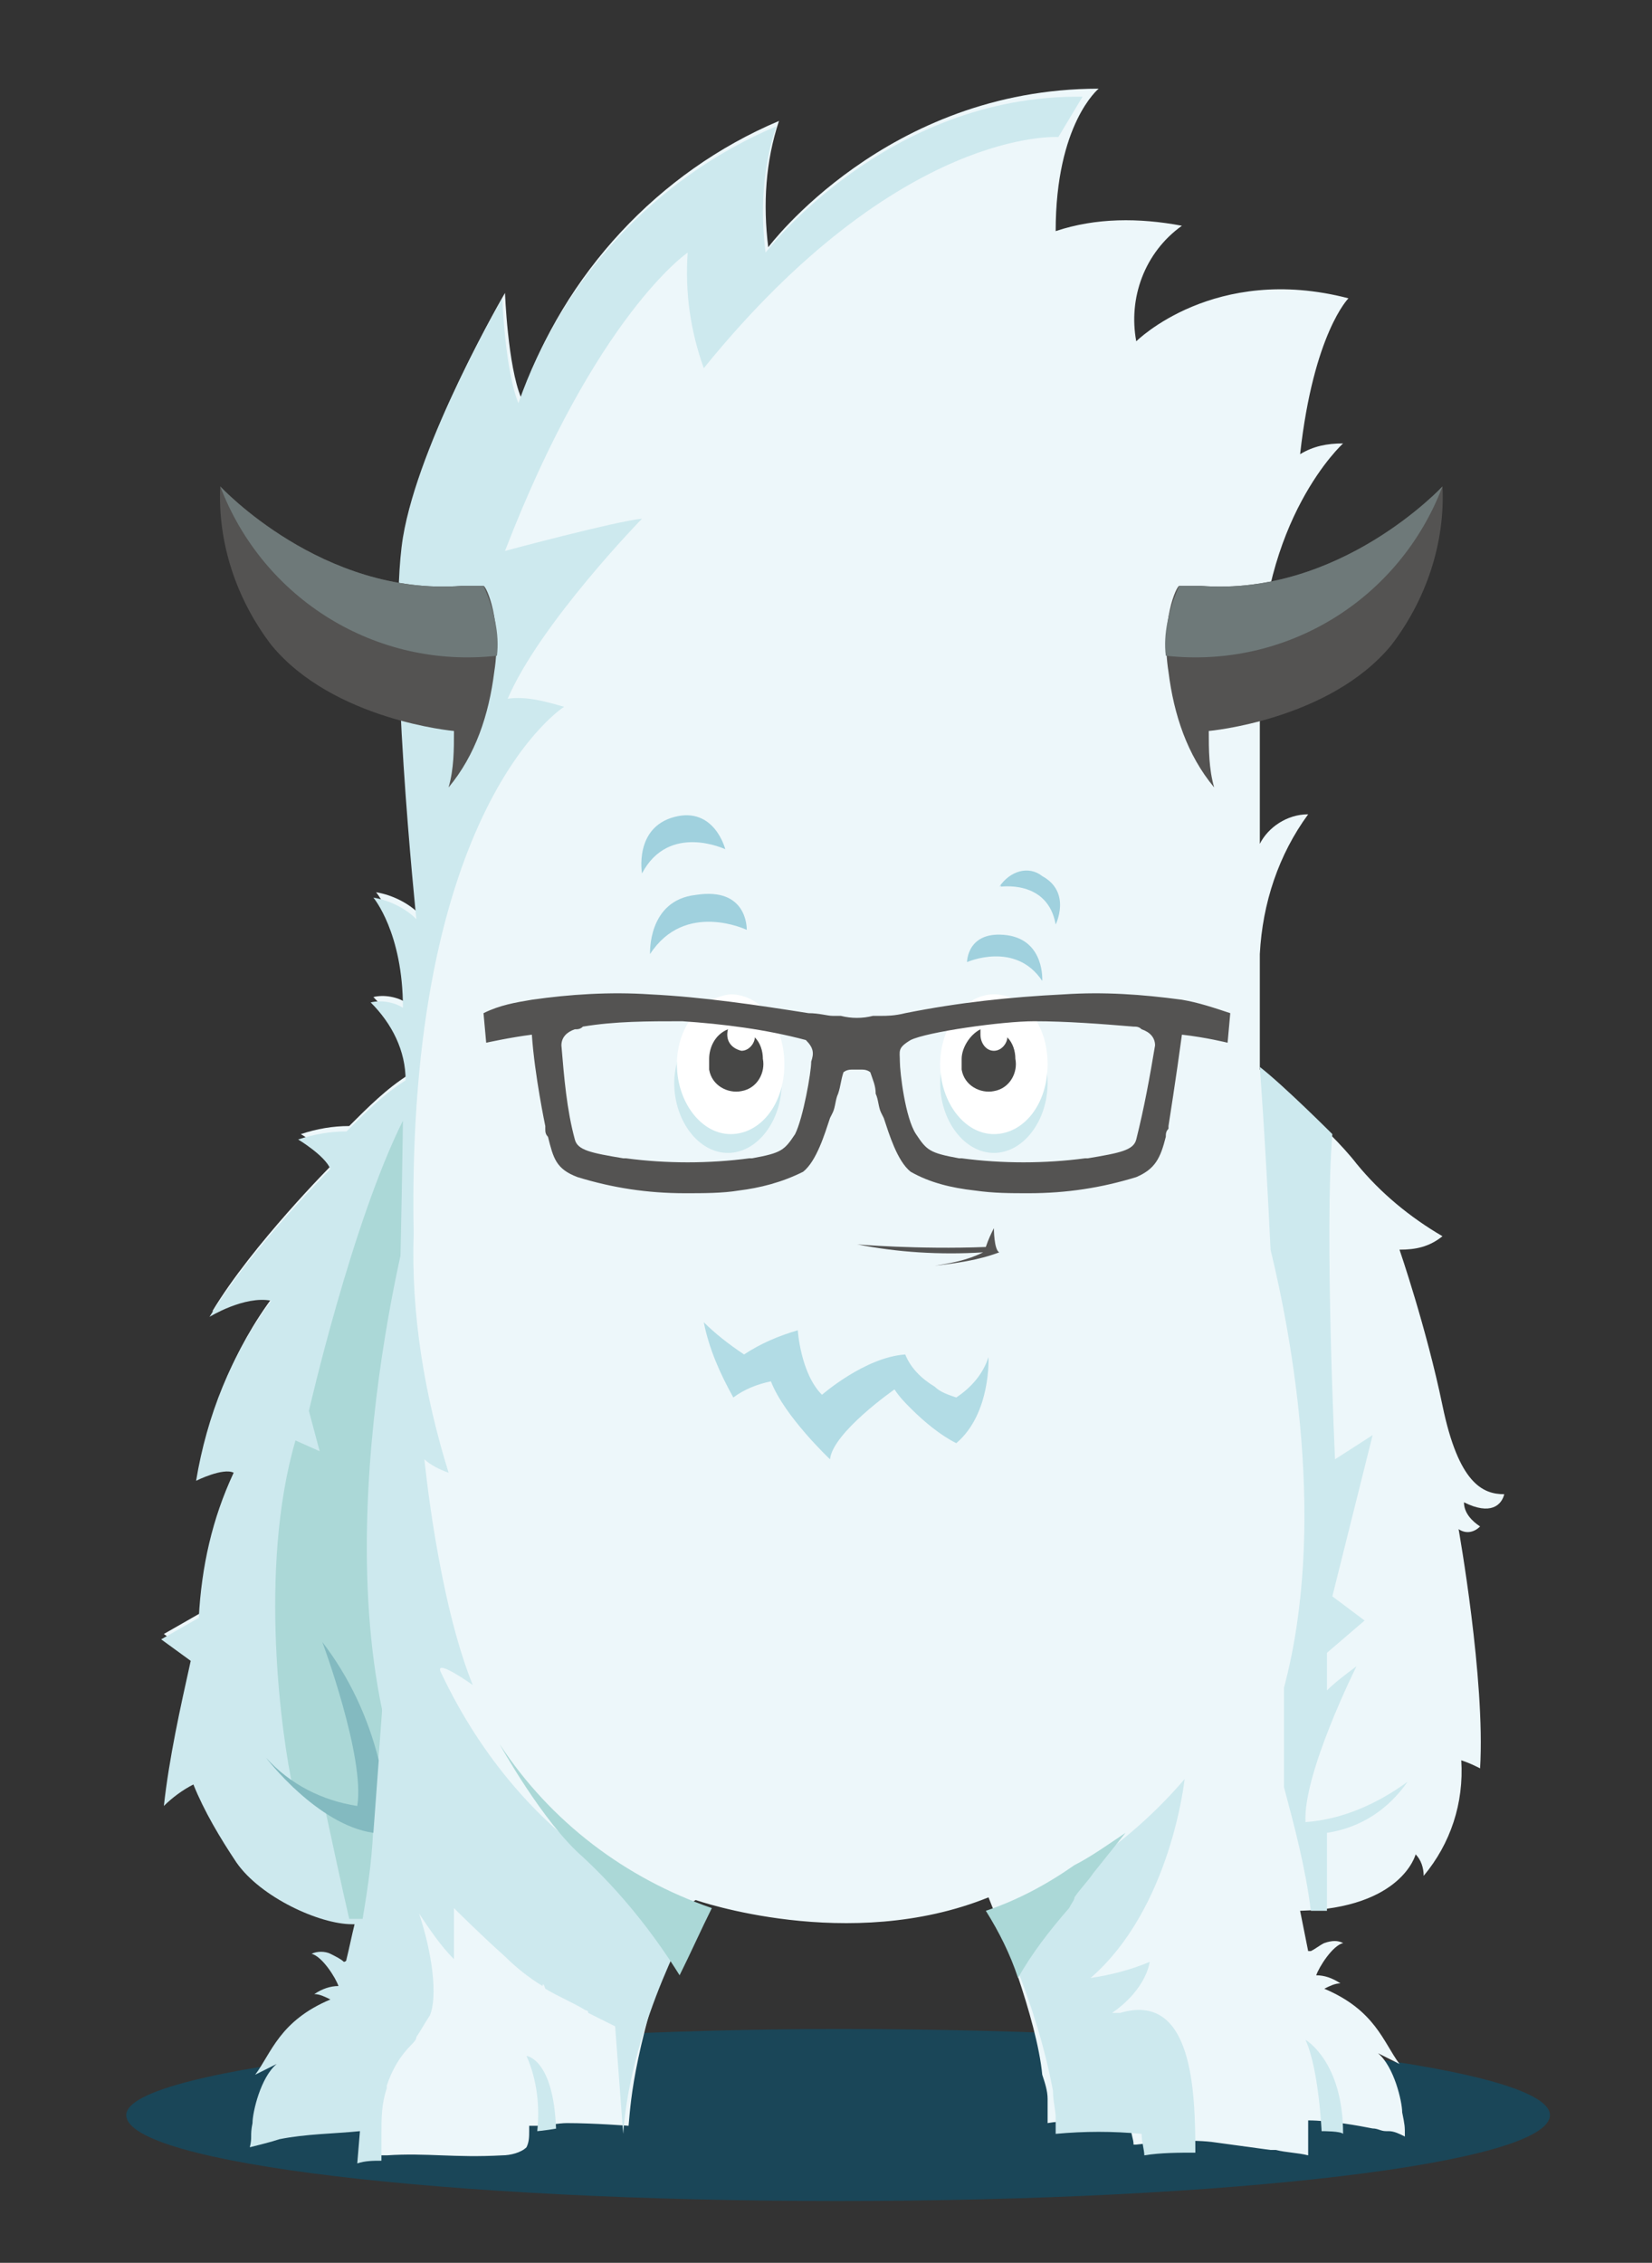 <?xml version="1.0" encoding="utf-8"?>
<!-- Generator: Adobe Illustrator 27.0.0, SVG Export Plug-In . SVG Version: 6.00 Build 0)  -->
<svg version="1.1" id="Шар_1" xmlns="http://www.w3.org/2000/svg" xmlns:xlink="http://www.w3.org/1999/xlink" x="0px" y="0px"
	 viewBox="0 0 61.5 84.2" style="enable-background:new 0 0 61.5 84.2;" xml:space="preserve">
<rect x="0" y="0" width="61.5" height="84.2" fill="#333333" stroke="none"/>
<style type="text/css">
	.st0{fill:#1A4658;}
	.st1{fill:#EDF7FA;}
	.st2{fill:#CDE9EE;}
	.st3{fill:#ABD8D7;}
	.st4{fill:#83BAC0;}
	.st5{fill:#545352;}
	.st6{fill:#6E7979;}
	.st7{fill:#FFFFFF;}
	.st8{fill:#474746;}
	.st9{fill:#A0D1DE;}
	.st10{fill:#B2DCE5;}
</style>
<g transform="translate(-127 -67.4)">
	<path class="st0" d="M184.7,146.1c0,1.8-11.9,3.2-26.5,3.2s-26.5-1.4-26.5-3.2c0-1.8,13.9-3.2,26.5-3.2
		C173.2,142.9,184.7,144.4,184.7,146.1"/>
	<path class="st1" d="M183,123c-0.8,0-1.7-0.4-2.3-3.3c-0.6-2.9-1.6-5.8-1.6-5.8c0.6,0,1.1-0.1,1.6-0.5c-1.2-0.7-2.3-1.6-3.2-2.7
		c-1-1.3-3.6-3.5-3.6-3.5v-4.3c0.1-1.9,0.7-3.7,1.8-5.2c-0.8,0-1.5,0.5-1.8,1.1v-6.1c0-6,3.1-8.8,3.1-8.8c-0.6,0-1.1,0.1-1.6,0.4
		c0.5-4.5,1.8-5.8,1.8-5.8c-5-1.3-7.9,1.6-7.9,1.6c-0.3-1.6,0.3-3.3,1.7-4.3c-1.6-0.3-3.2-0.3-4.7,0.2c0-4,1.6-5.3,1.6-5.3
		c-7.9,0-12.3,5.9-12.3,5.9c-0.2-1.6-0.1-3.2,0.4-4.7c-4.5,1.9-8,5.7-9.6,10.3c-0.5-1.2-0.6-3.9-0.6-3.9s-3.1,5.3-3.7,8.9
		c-0.6,3.7,0.5,14.2,0.5,14.2c-0.4-0.4-1-0.7-1.6-0.8c0,0,1.1,1.3,1.1,4.1c-0.3-0.2-0.8-0.3-1.2-0.2c0.8,0.8,1.3,1.8,1.3,2.9
		c-0.8,0.5-1.5,1.2-2.2,1.9c-0.6,0-1.2,0.1-1.8,0.3c0,0,1,0.6,1.2,1.1c0,0-3,3-4.5,5.5c0,0,1.3-0.8,2.3-0.6c-1.5,2-2.4,4.3-2.8,6.7
		c0,0,1-0.5,1.4-0.3c-0.8,1.7-1.2,3.5-1.3,5.4l-1.4,0.8l1.1,0.8c-0.4,1.8-0.8,3.6-1,5.4c0.3-0.3,0.7-0.6,1.1-0.8c0.4,1,1,2,1.6,2.9
		c0.9,1.3,3.1,2.3,4.3,2.3l2.4-0.1c-0.3,1.3-0.9,2.3-2.1,2.4l-0.1,0.2h-0.1c0,0.4-0.8,0.4-1,0.7c-0.6,0.8-1.1,1.8-1.4,2.8
		c-0.1,0.5-0.2,0.9-0.3,1.4c0,0.2-0.3,0.5-0.4,0.7c1.2-0.3,2.4-0.4,3.5-0.5l0,0.9c0.1,0.1,0.3,0.2,0.4,0.3h0c0.1,0,0.2,0,0.3,0
		c1.5-0.1,2.5,0.1,4.3,0c0.3,0,0.7-0.1,0.9-0.3c0.1-0.2,0.1-0.4,0.1-0.6c0-0.1,0-0.1,0-0.2c0,0,0.1,0,0.1,0h0.2
		c0.3,0,0.8-0.1,1.1-0.1c1,0,2.3,0.1,2.3,0.1c0.1-1.1,0.2-2.9,2-8.1l0.5-0.3c0,0,5.7,2,10.9-0.1c0.4,1,1.8,4.5,2,6.6
		c0.1,0.3,0.2,0.6,0.2,0.9c0,0.3,0,0.6,0,0.9c0.6-0.1,1.2-0.1,1.7-0.1c0.3,0,0.8,0,1.1,0.1h0.2c0,0,0.1,0,0.1,0c0,0.1,0,0.1,0,0.2
		c0,0.2,0.1,0.4,0.1,0.6c0,0,0.1,0,0.1,0c0.9-0.1,1.9-0.2,2.8-0.1c0.7,0.1,1.5,0.2,2.2,0.3v0c0.1,0,0.1,0,0.2,0
		c0.4,0.1,0.8,0.1,1.2,0.2v-1.3c0.8,0,1.9,0.2,2.4,0.3c0.2,0,0.3,0.1,0.5,0.1c0,0,0,0,0.1,0l0,0c0.2,0,0.4,0.1,0.6,0.2
		c0-0.4,0-0.4-0.1-0.9c0-0.4-0.3-1.7-0.9-2.2c0,0,0.6,0.3,0.8,0.4c-0.6-0.8-0.9-2-2.8-2.8c0.2-0.1,0.4-0.2,0.6-0.2
		c-0.3-0.2-0.6-0.3-0.9-0.3c0.1-0.3,0.6-1.1,1-1.2c-0.2-0.1-0.4-0.1-0.7,0c-0.2,0.1-0.3,0.2-0.5,0.3c0,0-0.1,0-0.1,0c0,0,0,0,0,0
		c-0.1-0.5-0.2-1-0.3-1.5c3.8-0.1,4.3-2.1,4.3-2.1c0.2,0.2,0.3,0.5,0.3,0.8c1-1.2,1.5-2.7,1.4-4.3c0.3,0.1,0.5,0.2,0.7,0.3
		c0.2-3.3-0.8-8.9-0.8-8.9c0.3,0.2,0.6,0.1,0.8-0.1c-0.3-0.2-0.6-0.5-0.6-0.9C182.5,123.8,182.9,123.4,183,123"/>
	<path class="st2" d="M147,146.7c0.1-0.9,0-1.9-0.4-2.8c0,0,1,0.1,1.1,2.7C147.8,146.6,147.1,146.7,147,146.7"/>
	<path class="st2" d="M142.1,141.4L142.1,141.4"/>
	<path class="st2" d="M143,146.6L143,146.6L143,146.6L143,146.6"/>
	<path class="st2" d="M155.5,76.8c-0.2-1.6-0.1-3.2,0.4-4.7c-4.5,1.9-8,5.7-9.6,10.3c-0.5-1.2-0.6-3.9-0.6-3.9s-3.1,5.3-3.7,8.9
		c-0.6,3.7,0.5,14.2,0.5,14.2c-0.4-0.4-1-0.7-1.6-0.8c0,0,1.1,1.3,1.1,4.1c-0.3-0.2-0.8-0.3-1.2-0.2c0.8,0.8,1.3,1.8,1.3,2.9
		c-0.8,0.5-1.5,1.2-2.2,1.9c-0.6,0-1.2,0.1-1.8,0.3c0,0,1,0.6,1.2,1.1c0,0-3,3-4.5,5.5c0,0,1.3-0.8,2.3-0.6c-1.5,2-2.4,4.3-2.8,6.7
		c0,0,1-0.5,1.4-0.3c-0.8,1.7-1.2,3.5-1.3,5.4l-1.4,0.8l1.1,0.8c-0.4,1.8-0.8,3.6-1,5.4c0.3-0.3,0.7-0.6,1.1-0.8c0.4,1,1,2,1.6,2.9
		c0.9,1.3,3.1,2.3,4.3,2.3l0.1,0c-0.1,0.4-0.2,0.9-0.3,1.3c0,0.1-0.1,0.1-0.1,0.1c0,0,0,0,0,0c-0.1-0.1-0.3-0.2-0.5-0.3
		c-0.2-0.1-0.5-0.1-0.7,0c0.4,0.1,0.9,0.9,1,1.2c-0.3,0-0.6,0.1-0.9,0.3c0.2,0,0.4,0.1,0.6,0.2c-1.9,0.8-2.2,2-2.8,2.8
		c0.2-0.1,0.8-0.4,0.8-0.4c-0.6,0.5-0.9,1.8-0.9,2.2c-0.1,0.5,0,0.5-0.1,0.9c0.4-0.1,0.8-0.2,1.1-0.3c1-0.2,2-0.2,3-0.3l-0.1,1.2h0
		c0.3-0.1,0.6-0.1,0.9-0.1c0-0.3,0-0.7,0-1c0-0.6,0-1.1,0.2-1.7c0,0,0,0,0-0.1c0.2-0.6,0.5-1.1,0.9-1.5c0.1-0.1,0.2-0.2,0.2-0.3
		c0.2-0.3,0.3-0.5,0.5-0.8c0.3-0.7,0.1-2.3-0.4-3.8c0.4,0.6,0.8,1.2,1.3,1.7l0-1.9c0,0,1,1,1.9,1.8c0.4,0.4,0.9,0.8,1.4,1.1
		c0,0,0-0.2,0.1,0.1l0,0l0,0c0.5,0.3,1,0.5,1.5,0.8c0,0,0.1,0,0.1,0.1c0.2,0.1,0.6,0.3,1,0.5l0.3,4c0.3-4.2,2.7-8.3,2.7-8.3l-0.1,0
		c-0.8-0.2-6.2-2.1-9.4-8.9c-0.2-0.5,1.2,0.5,1.2,0.5c-1.3-3.2-1.8-8.4-1.8-8.4c0.2,0.2,0.6,0.4,0.9,0.5c-0.9-2.9-1.4-5.9-1.3-8.9
		c-0.3-15.9,5.6-19.6,5.6-19.6c-0.7-0.2-1.4-0.4-2.1-0.3c1.2-2.8,5-6.7,5-6.7c-1,0.1-5.1,1.2-5.1,1.2c3.4-8.8,6.8-11.1,6.8-11.1
		c-0.1,1.5,0.1,2.9,0.6,4.3c7.3-9,13.2-8.6,13.2-8.6c0.3-0.5,0.6-1,0.9-1.5C160,70.9,155.5,76.8,155.5,76.8"/>
	<path class="st2" d="M176.2,146.7c0,0-0.1-2.3-0.6-3.4c0,0,1.4,0.8,1.4,3.5C176.9,146.7,176.3,146.7,176.2,146.7"/>
	<path class="st3" d="M140.9,134.9c0.9-8.7,1.1-25.8,1.1-25.8c-1.9,3.8-3.5,10.8-3.5,10.8l0.4,1.5l-0.9-0.4
		c-1.4,4.8-0.5,11.1-0.1,12.9C138.8,134.5,139.9,134.9,140.9,134.9"/>
	<path class="st3" d="M139.1,134.7c0.3,1.4,0.6,2.8,0.9,4.1c0.2,0,0.3,0,0.5,0c0.2-1.2,0.4-2.5,0.4-3.8
		C140.3,135.1,139.7,134.9,139.1,134.7"/>
	<path class="st2" d="M168.7,142.3c0,0-0.1,0-0.1,0c0,0,0,0,0,0c-0.1,0-0.1,0-0.2,0l0,0c1.3-0.9,1.4-1.9,1.4-1.9
		c-0.7,0.3-1.5,0.5-2.2,0.6c3-2.6,3.5-7.4,3.5-7.4c-1.2,1.4-2.7,2.7-4.3,3.6l0,0c0,0-0.9,0.5-1.7,0.9c0,0-0.1,0-0.1,0
		c-0.3,0.2-0.7,0.3-1.1,0.4c0,0,0.7,1.3,1,2l-0.1,0c0.6,1.5,1.1,3.1,1.4,4.7c0,0.4,0.1,0.7,0.1,1c0,0.3,0,0.6,0,0.6
		c1.1-0.1,2.1-0.1,3.2,0c0,0.3,0.1,0.6,0.1,0.8c0.6-0.1,1.3-0.1,1.9-0.1C171.5,145.2,171.4,141.5,168.7,142.3"/>
	<path class="st4" d="M140.9,135.6c-2.1-0.3-4-2.8-4-2.8c0.9,1,2.1,1.6,3.4,1.8c0.3-1.8-1.3-6.1-1.3-6.1c1,1.3,1.7,2.8,2.1,4.4
		L140.9,135.6"/>
	<path class="st3" d="M145.6,132.3c0,0,1.6,2.9,3.1,4.2c1.4,1.3,2.6,2.8,3.6,4.4c0.4-0.8,0.8-1.7,1.2-2.5
		C150.3,137.3,147.5,135.2,145.6,132.3"/>
	<path class="st3" d="M167,138c0.2-0.3,0.5-0.6,0.7-0.9c0.4-0.5,0.8-1,1.2-1.5c-0.6,0.4-1.3,0.9-1.9,1.2c-1,0.7-2.1,1.3-3.3,1.7
		c0.5,0.8,0.9,1.6,1.2,2.5c0.5-0.9,1.2-1.8,1.9-2.6C166.9,138.2,167,138.1,167,138"/>
	<path class="st5" d="M145,89.2c-0.2,0-0.8,0-0.8,0c-5.2,0.4-9-3.7-9-3.7c-0.1,2.1,0.6,4.2,1.9,5.9c2.3,2.8,6.8,3.2,6.8,3.2
		c0,0.7,0,1.4-0.2,2.1c1-1.2,1.5-2.7,1.7-4.3C145.7,90.5,145.1,89.2,145,89.2"/>
	<path class="st6" d="M145,89.2c-0.2,0-0.8,0-0.8,0c-5.2,0.4-9-3.7-9-3.7c1.6,4.2,5.8,6.8,10.3,6.3C145.6,91,145.4,90.1,145,89.2"/>
	<path class="st5" d="M170.9,89.2c0.2,0,0.8,0,0.8,0c5.2,0.4,9-3.7,9-3.7c0.1,2.1-0.6,4.2-1.9,5.9c-2.3,2.8-6.8,3.2-6.8,3.2
		c0,0.7,0,1.4,0.2,2.1c-1-1.2-1.5-2.7-1.7-4.3C170.2,90.5,170.8,89.2,170.9,89.2"/>
	<path class="st6" d="M170.9,89.2c0.2,0,0.8,0,0.8,0c5.2,0.4,9-3.7,9-3.7c-1.6,4.2-5.8,6.8-10.3,6.3C170.3,91,170.5,90.1,170.9,89.2
		"/>
	<path class="st2" d="M142.3,112.5c0,0-3.7,13.4,0,22V112.5"/>
	<path class="st2" d="M179.4,133.7c-1.1,0.8-2.4,1.4-3.8,1.5c-0.1-1.8,1.9-5.8,1.9-5.8c-0.4,0.3-0.8,0.6-1.1,0.9l0-1.4l1.4-1.2
		l-1.2-0.9l1.5-6l-1.4,0.9c0,0-0.4-8.5-0.1-12.1c0,0-1.8-1.8-2.7-2.5c0,0,0.2,2.6,0.4,6.8c0.8,3.3,2.1,10.3,0.5,16.3
		c0,1.2,0,2.5,0,3.7c0.4,1.5,0.8,3,1,4.6c0.2,0,0.4,0,0.6,0l0-2.9C177.7,135.4,178.7,134.7,179.4,133.7"/>
	<path class="st2" d="M162,107.7c0,1.4,0.9,2.6,2,2.6c1.1,0,2-1.2,2-2.6c0-1.4-0.9-2.6-2-2.6C162.9,105.2,162,106.3,162,107.7"/>
	<path class="st7" d="M162,107c0,1.4,0.9,2.6,2,2.6s2-1.1,2-2.6s-0.9-2.6-2-2.6S162,105.6,162,107"/>
	<path class="st8" d="M163.5,105.7c0,0.1,0,0.1,0,0.2c0,0.3,0.2,0.6,0.5,0.6c0.3,0,0.5-0.3,0.5-0.5c0.2,0.2,0.3,0.5,0.3,0.8
		c0.1,0.5-0.2,1.1-0.8,1.2c-0.5,0.1-1.1-0.2-1.2-0.8c0-0.1,0-0.3,0-0.4C162.8,106.4,163.1,105.9,163.5,105.7"/>
	<path class="st2" d="M152.1,107.7c0,1.4,0.9,2.6,2,2.6c1.1,0,2-1.2,2-2.6c0-1.4-0.9-2.6-2-2.6C153.1,105.2,152.1,106.3,152.1,107.7
		"/>
	<path class="st7" d="M152.2,107c0,1.4,0.9,2.6,2,2.6c1.1,0,2-1.1,2-2.6s-0.9-2.6-2-2.6C153.1,104.5,152.2,105.6,152.2,107"/>
	<path class="st8" d="M154.1,105.7c-0.1,0.4,0.1,0.7,0.5,0.8c0.3,0,0.5-0.3,0.5-0.5c0.2,0.2,0.3,0.5,0.3,0.8
		c0.1,0.5-0.2,1.1-0.8,1.2c-0.5,0.1-1.1-0.2-1.2-0.8c0-0.1,0-0.3,0-0.4C153.4,106.4,153.6,105.9,154.1,105.7"/>
	<path class="st5" d="M169.3,109.8c-0.1,0.4-0.6,0.5-1.8,0.7l-0.1,0c-1.5,0.2-3.1,0.2-4.6,0c0,0-0.1,0-0.1,0
		c-1.1-0.2-1.2-0.3-1.6-0.9c-0.4-0.6-0.6-2.3-0.6-2.7v0c0-0.4-0.1-0.5,0.4-0.8c0.6-0.3,3.4-0.7,4.6-0.7c1.2,0,2.5,0.1,3.7,0.2
		c0.1,0,0.2,0,0.3,0.1c0.3,0.1,0.5,0.3,0.5,0.6C169.8,107.5,169.6,108.6,169.3,109.8z M157.2,106.9L157.2,106.9
		c0,0.4-0.3,2.1-0.6,2.7c-0.4,0.6-0.5,0.7-1.6,0.9c0,0-0.1,0-0.1,0c-1.5,0.2-3.1,0.2-4.6,0l-0.1,0c-1.2-0.2-1.7-0.3-1.8-0.7
		c-0.3-1.1-0.4-2.3-0.5-3.5c0-0.3,0.2-0.5,0.5-0.6c0.1,0,0.2,0,0.3-0.1c1.2-0.2,2.4-0.2,3.7-0.2c1.5,0.1,3.1,0.3,4.6,0.7
		C157.3,106.4,157.3,106.6,157.2,106.9L157.2,106.9z M171,104.6c-1.5-0.2-2.9-0.3-4.4-0.2c-2,0.1-3.9,0.3-5.9,0.7
		c-0.4,0.1-0.7,0.1-0.9,0.1l-0.3,0c-0.4,0.1-0.8,0.1-1.2,0l-0.3,0c-0.2,0-0.5-0.1-0.9-0.1c-1.9-0.3-3.9-0.6-5.9-0.7
		c-1.5-0.1-3,0-4.4,0.2c-0.6,0.1-1.2,0.2-1.8,0.5l0.1,1.1c0,0,0.9-0.2,1.7-0.3c0.1,1.5,0.5,3.4,0.5,3.4v0.1c0,0.1,0,0.2,0.1,0.3
		c0.2,0.8,0.3,1.2,1.1,1.5c1.3,0.4,2.6,0.6,4,0.6c0.7,0,1.4,0,2-0.1c0.8-0.1,1.6-0.3,2.4-0.7c0.5-0.4,0.8-1.4,1-2l0.1-0.2
		c0.1-0.2,0.1-0.5,0.2-0.7c0.1-0.3,0.1-0.5,0.2-0.8c0,0,0.1-0.1,0.3-0.1c0.1,0,0.1,0,0.2,0c0.1,0,0.2,0,0.2,0c0.2,0,0.3,0.1,0.3,0.1
		c0.1,0.3,0.2,0.5,0.2,0.8c0.1,0.2,0.1,0.5,0.2,0.7l0.1,0.2c0.2,0.6,0.5,1.6,1,2c0.7,0.4,1.5,0.6,2.4,0.7c0.7,0.1,1.3,0.1,2,0.1
		c1.4,0,2.7-0.2,4-0.6c0.7-0.3,0.9-0.7,1.1-1.5c0-0.1,0-0.2,0.1-0.3v-0.1c0,0,0.3-1.9,0.5-3.4c0.9,0.1,1.7,0.3,1.7,0.3l0.1-1.1
		C172.2,104.9,171.6,104.7,171,104.6L171,104.6z"/>
	<path class="st9" d="M154.8,102c0,0-2.3-1.1-3.6,0.9c0,0-0.1-2,1.7-2.2C154.8,100.4,154.8,101.9,154.8,102"/>
	<path class="st9" d="M154,99c0,0-2.1-1-3.1,0.9c0,0-0.3-1.7,1.2-2.1C153.6,97.4,154,99,154,99"/>
	<path class="st9" d="M163,103.2c0,0,1.8-0.8,2.8,0.7c0,0,0.1-1.5-1.3-1.7C163,102,163,103.2,163,103.2"/>
	<path class="st9" d="M164.2,100.4c0,0,1.8-0.3,2.1,1.4c0,0,0.6-1.2-0.5-1.8C165.3,99.6,164.6,99.8,164.2,100.4
		C164.3,100.3,164.3,100.4,164.2,100.4"/>
	<path class="st10" d="M154.7,117.8c0.6-0.4,1.3-0.7,2-0.9c0,0,0.1,1.6,0.9,2.4c0,0,1.6-1.4,3.1-1.5c0.2,0.5,0.6,0.9,1.1,1.2l0,0
		c0.2,0.2,0.5,0.3,0.8,0.4c0.6-0.4,1-0.9,1.2-1.5c0,0,0.1,2.1-1.2,3.2c-0.6-0.3-1.2-0.8-1.7-1.3c-0.2-0.2-0.4-0.4-0.6-0.7
		c0,0-2.3,1.6-2.4,2.6c0,0-1.7-1.6-2.2-2.9c-0.5,0.1-1,0.3-1.4,0.6c-0.5-0.9-0.9-1.8-1.1-2.8C153.6,117,154.1,117.4,154.7,117.8"/>
	<path class="st5" d="M158.9,113.7c-0.1,0,2.3,0.2,4.8,0.1c0.1-0.3,0.2-0.5,0.3-0.7c0,0,0,0.8,0.2,0.9c-0.8,0.3-1.6,0.4-2.4,0.5
		c0.6-0.1,1.2-0.2,1.8-0.5C162,114.1,160.4,114,158.9,113.7"/>
</g>
</svg>
